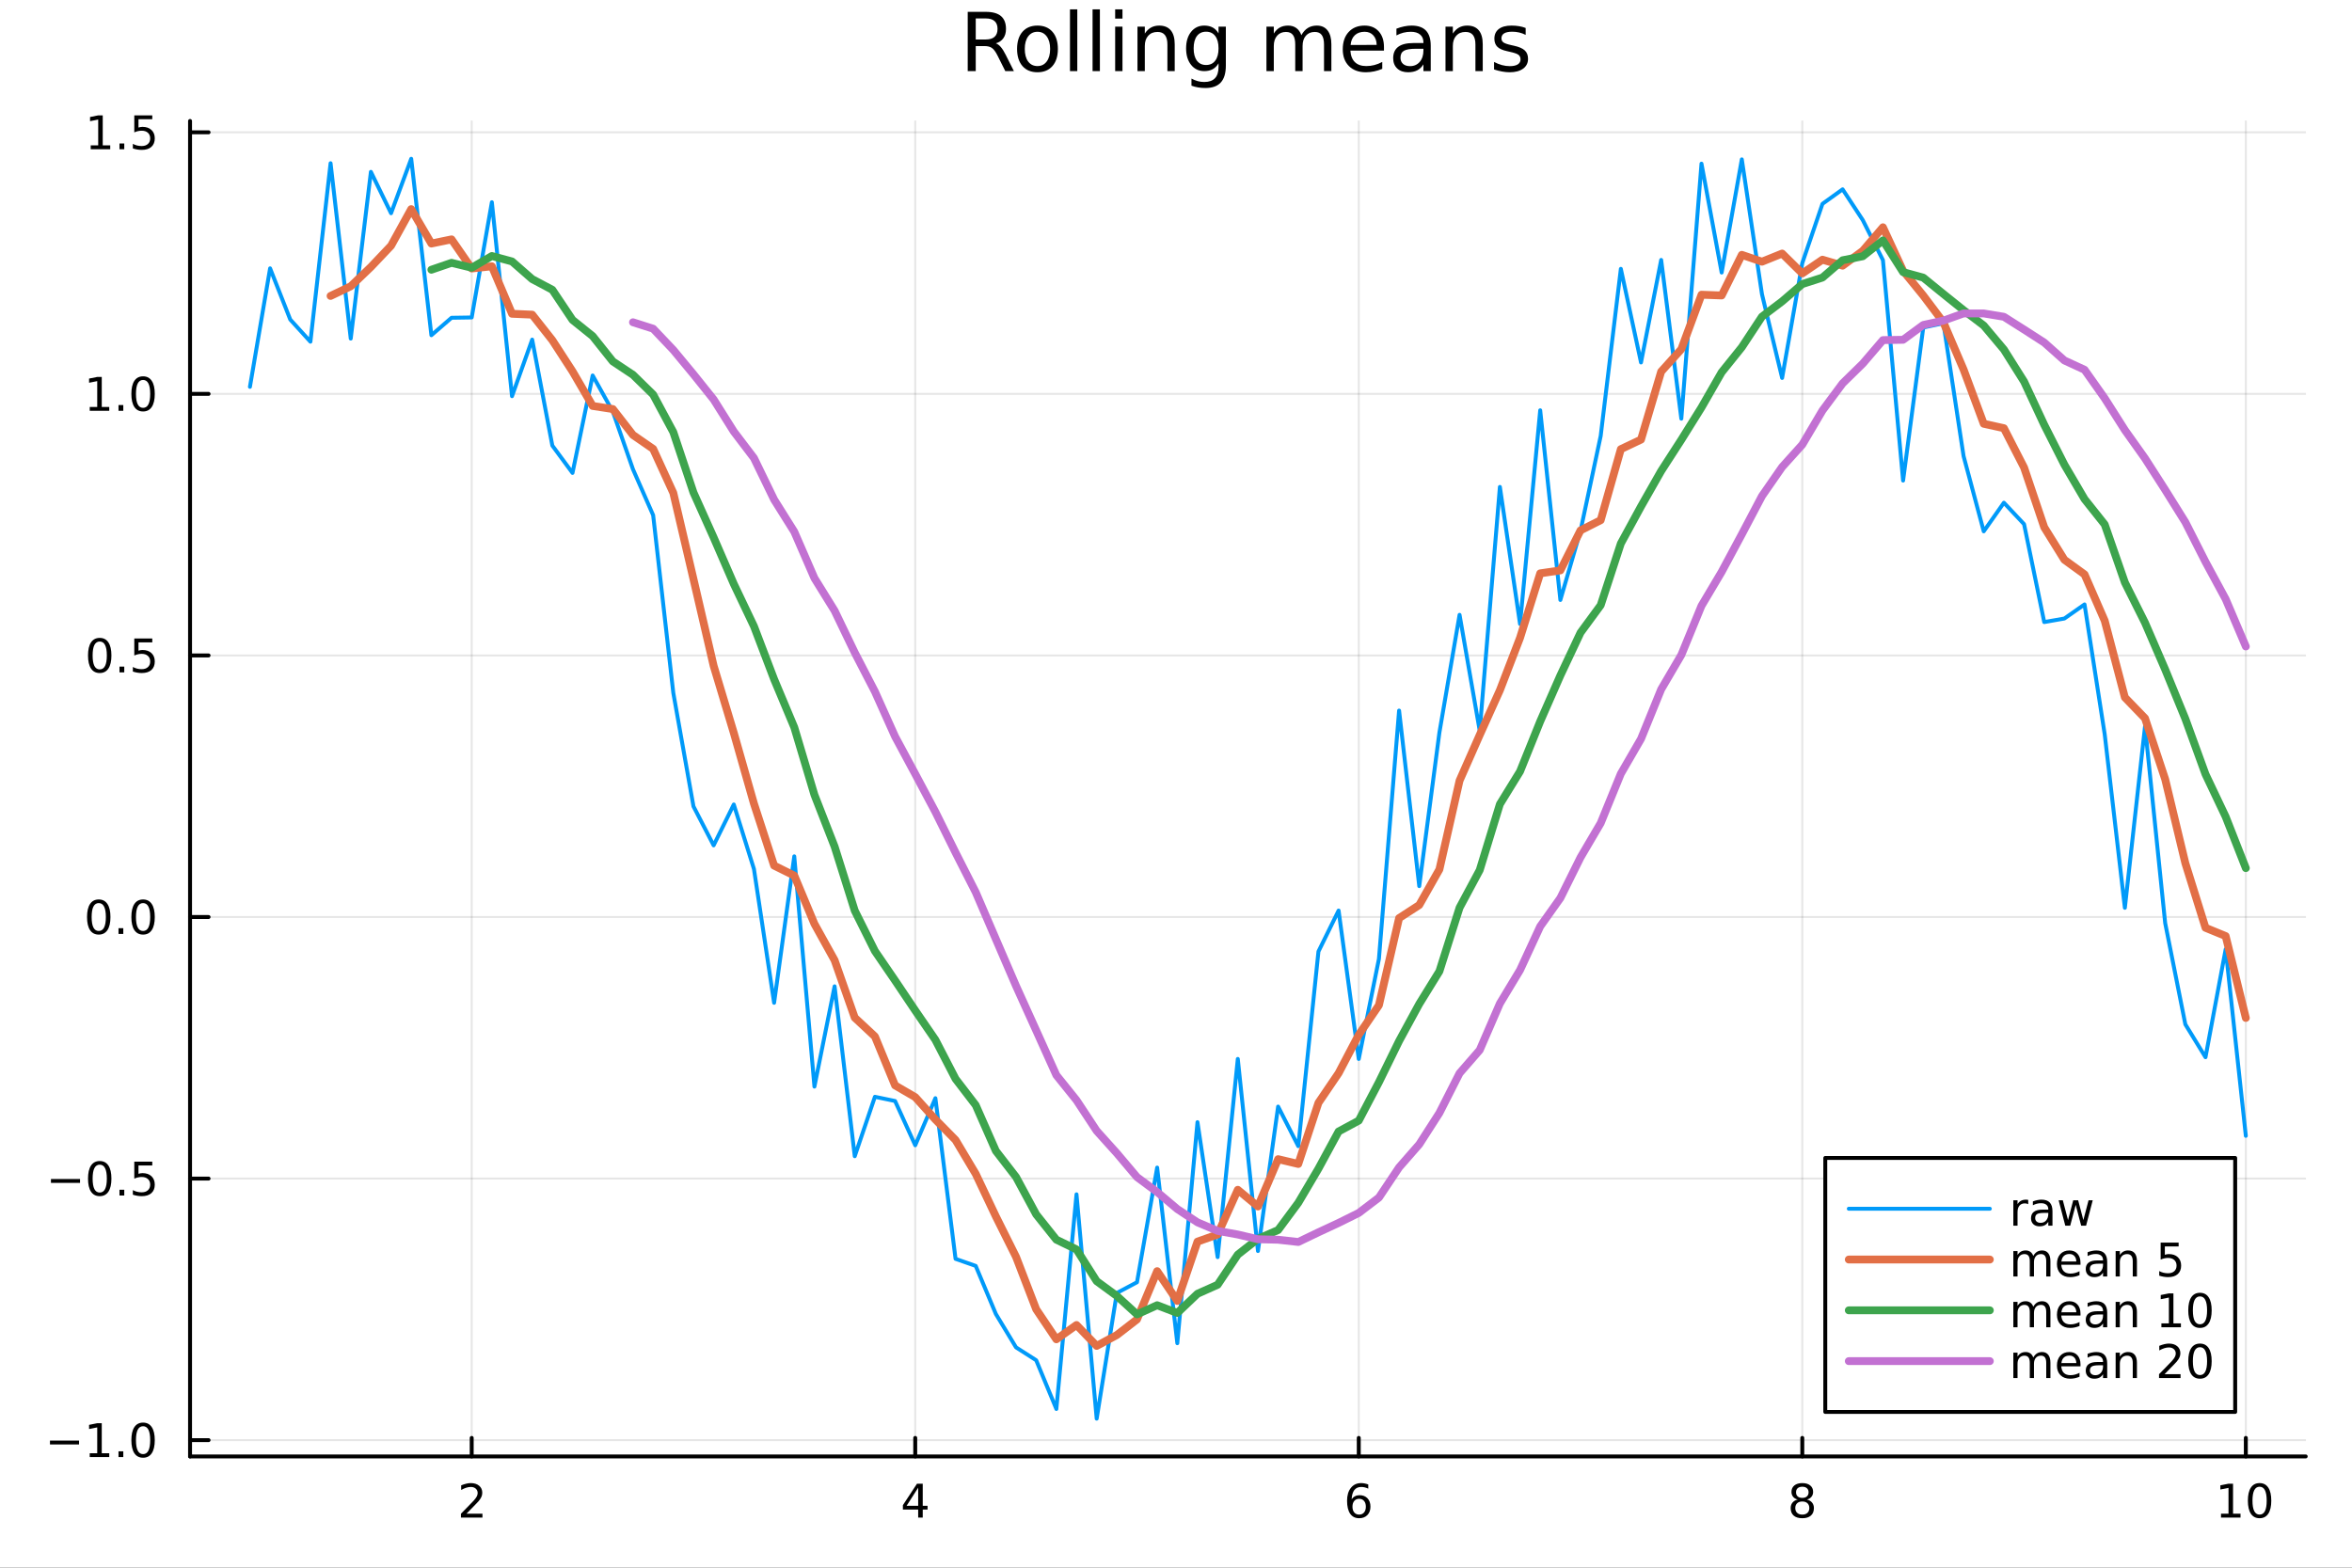 <?xml version="1.0" encoding="utf-8"?>
<svg xmlns="http://www.w3.org/2000/svg" xmlns:xlink="http://www.w3.org/1999/xlink" width="600" height="400" viewBox="0 0 2400 1600">
<rect x="0" y="0" width="2400" height="1600" fill="#333333" stroke="none"/>
<defs>
  <clipPath id="clip860">
    <rect x="0" y="0" width="2400" height="1600"/>
  </clipPath>
</defs>
<path clip-path="url(#clip860)" d="M0 1600 L2400 1600 L2400 0 L0 0  Z" fill="#ffffff" fill-rule="evenodd" fill-opacity="1"/>
<defs>
  <clipPath id="clip861">
    <rect x="480" y="0" width="1681" height="1600"/>
  </clipPath>
</defs>
<path clip-path="url(#clip860)" d="M193.936 1486.45 L2352.76 1486.45 L2352.76 123.472 L193.936 123.472  Z" fill="#ffffff" fill-rule="evenodd" fill-opacity="1"/>
<defs>
  <clipPath id="clip862">
    <rect x="193" y="123" width="2160" height="1364"/>
  </clipPath>
</defs>
<polyline clip-path="url(#clip862)" style="stroke:#000000; stroke-linecap:round; stroke-linejoin:round; stroke-width:2; stroke-opacity:0.1; fill:none" points="481.326,1486.45 481.326,123.472 "/>
<polyline clip-path="url(#clip862)" style="stroke:#000000; stroke-linecap:round; stroke-linejoin:round; stroke-width:2; stroke-opacity:0.1; fill:none" points="933.909,1486.45 933.909,123.472 "/>
<polyline clip-path="url(#clip862)" style="stroke:#000000; stroke-linecap:round; stroke-linejoin:round; stroke-width:2; stroke-opacity:0.1; fill:none" points="1386.49,1486.45 1386.49,123.472 "/>
<polyline clip-path="url(#clip862)" style="stroke:#000000; stroke-linecap:round; stroke-linejoin:round; stroke-width:2; stroke-opacity:0.1; fill:none" points="1839.07,1486.45 1839.07,123.472 "/>
<polyline clip-path="url(#clip862)" style="stroke:#000000; stroke-linecap:round; stroke-linejoin:round; stroke-width:2; stroke-opacity:0.1; fill:none" points="2291.66,1486.45 2291.66,123.472 "/>
<polyline clip-path="url(#clip860)" style="stroke:#000000; stroke-linecap:round; stroke-linejoin:round; stroke-width:4; stroke-opacity:1; fill:none" points="193.936,1486.45 2352.76,1486.45 "/>
<polyline clip-path="url(#clip860)" style="stroke:#000000; stroke-linecap:round; stroke-linejoin:round; stroke-width:4; stroke-opacity:1; fill:none" points="481.326,1486.45 481.326,1467.55 "/>
<polyline clip-path="url(#clip860)" style="stroke:#000000; stroke-linecap:round; stroke-linejoin:round; stroke-width:4; stroke-opacity:1; fill:none" points="933.909,1486.45 933.909,1467.55 "/>
<polyline clip-path="url(#clip860)" style="stroke:#000000; stroke-linecap:round; stroke-linejoin:round; stroke-width:4; stroke-opacity:1; fill:none" points="1386.49,1486.45 1386.49,1467.55 "/>
<polyline clip-path="url(#clip860)" style="stroke:#000000; stroke-linecap:round; stroke-linejoin:round; stroke-width:4; stroke-opacity:1; fill:none" points="1839.07,1486.45 1839.07,1467.55 "/>
<polyline clip-path="url(#clip860)" style="stroke:#000000; stroke-linecap:round; stroke-linejoin:round; stroke-width:4; stroke-opacity:1; fill:none" points="2291.66,1486.45 2291.66,1467.55 "/>
<path clip-path="url(#clip860)" d="M475.979 1544.91 L492.298 1544.91 L492.298 1548.85 L470.354 1548.85 L470.354 1544.91 Q473.016 1542.16 477.599 1537.53 Q482.206 1532.88 483.386 1531.53 Q485.632 1529.01 486.511 1527.27 Q487.414 1525.51 487.414 1523.82 Q487.414 1521.07 485.47 1519.33 Q483.548 1517.6 480.446 1517.6 Q478.247 1517.6 475.794 1518.36 Q473.363 1519.13 470.585 1520.68 L470.585 1515.95 Q473.409 1514.82 475.863 1514.24 Q478.317 1513.66 480.354 1513.66 Q485.724 1513.66 488.919 1516.35 Q492.113 1519.03 492.113 1523.52 Q492.113 1525.65 491.303 1527.57 Q490.516 1529.47 488.409 1532.07 Q487.831 1532.74 484.729 1535.95 Q481.627 1539.15 475.979 1544.91 Z" fill="#000000" fill-rule="nonzero" fill-opacity="1" /><path clip-path="url(#clip860)" d="M936.918 1518.36 L925.113 1536.81 L936.918 1536.81 L936.918 1518.36 M935.691 1514.29 L941.571 1514.29 L941.571 1536.81 L946.501 1536.81 L946.501 1540.7 L941.571 1540.7 L941.571 1548.85 L936.918 1548.85 L936.918 1540.7 L921.316 1540.7 L921.316 1536.19 L935.691 1514.29 Z" fill="#000000" fill-rule="nonzero" fill-opacity="1" /><path clip-path="url(#clip860)" d="M1386.9 1529.7 Q1383.75 1529.7 1381.9 1531.86 Q1380.07 1534.01 1380.07 1537.76 Q1380.07 1541.49 1381.9 1543.66 Q1383.75 1545.82 1386.9 1545.82 Q1390.04 1545.82 1391.87 1543.66 Q1393.73 1541.49 1393.73 1537.76 Q1393.73 1534.01 1391.87 1531.86 Q1390.04 1529.7 1386.9 1529.7 M1396.18 1515.05 L1396.18 1519.31 Q1394.42 1518.48 1392.61 1518.04 Q1390.83 1517.6 1389.07 1517.6 Q1384.44 1517.6 1381.99 1520.72 Q1379.56 1523.85 1379.21 1530.17 Q1380.58 1528.15 1382.64 1527.09 Q1384.7 1526 1387.17 1526 Q1392.38 1526 1395.39 1529.17 Q1398.42 1532.32 1398.42 1537.76 Q1398.42 1543.08 1395.28 1546.3 Q1392.13 1549.52 1386.9 1549.52 Q1380.9 1549.52 1377.73 1544.94 Q1374.56 1540.33 1374.56 1531.6 Q1374.56 1523.41 1378.45 1518.55 Q1382.34 1513.66 1388.89 1513.66 Q1390.65 1513.66 1392.43 1514.01 Q1394.23 1514.36 1396.18 1515.05 Z" fill="#000000" fill-rule="nonzero" fill-opacity="1" /><path clip-path="url(#clip860)" d="M1839.07 1532.44 Q1835.74 1532.44 1833.82 1534.22 Q1831.92 1536 1831.92 1539.13 Q1831.92 1542.25 1833.82 1544.03 Q1835.74 1545.82 1839.07 1545.82 Q1842.41 1545.82 1844.33 1544.03 Q1846.25 1542.23 1846.25 1539.13 Q1846.25 1536 1844.33 1534.22 Q1842.43 1532.44 1839.07 1532.44 M1834.4 1530.45 Q1831.39 1529.7 1829.7 1527.64 Q1828.03 1525.58 1828.03 1522.62 Q1828.03 1518.48 1830.97 1516.07 Q1833.94 1513.66 1839.07 1513.66 Q1844.24 1513.66 1847.18 1516.07 Q1850.12 1518.48 1850.12 1522.62 Q1850.12 1525.58 1848.43 1527.64 Q1846.76 1529.7 1843.77 1530.45 Q1847.15 1531.23 1849.03 1533.52 Q1850.93 1535.82 1850.93 1539.13 Q1850.93 1544.15 1847.85 1546.83 Q1844.79 1549.52 1839.07 1549.52 Q1833.36 1549.52 1830.28 1546.83 Q1827.22 1544.15 1827.22 1539.13 Q1827.22 1535.82 1829.12 1533.52 Q1831.02 1531.23 1834.4 1530.45 M1832.69 1523.06 Q1832.69 1525.75 1834.35 1527.25 Q1836.04 1528.76 1839.07 1528.76 Q1842.08 1528.76 1843.77 1527.25 Q1845.49 1525.75 1845.49 1523.06 Q1845.49 1520.38 1843.77 1518.87 Q1842.08 1517.37 1839.07 1517.37 Q1836.04 1517.37 1834.35 1518.87 Q1832.69 1520.38 1832.69 1523.06 Z" fill="#000000" fill-rule="nonzero" fill-opacity="1" /><path clip-path="url(#clip860)" d="M2266.34 1544.91 L2273.98 1544.91 L2273.98 1518.55 L2265.67 1520.21 L2265.67 1515.95 L2273.94 1514.29 L2278.61 1514.29 L2278.61 1544.91 L2286.25 1544.91 L2286.25 1548.85 L2266.34 1548.85 L2266.34 1544.91 Z" fill="#000000" fill-rule="nonzero" fill-opacity="1" /><path clip-path="url(#clip860)" d="M2305.7 1517.37 Q2302.09 1517.37 2300.26 1520.93 Q2298.45 1524.47 2298.45 1531.6 Q2298.45 1538.71 2300.26 1542.27 Q2302.09 1545.82 2305.7 1545.82 Q2309.33 1545.82 2311.14 1542.27 Q2312.96 1538.71 2312.96 1531.6 Q2312.96 1524.47 2311.14 1520.93 Q2309.33 1517.37 2305.7 1517.37 M2305.7 1513.66 Q2311.51 1513.66 2314.56 1518.27 Q2317.64 1522.85 2317.64 1531.6 Q2317.64 1540.33 2314.56 1544.94 Q2311.51 1549.52 2305.7 1549.52 Q2299.89 1549.52 2296.81 1544.94 Q2293.75 1540.33 2293.75 1531.6 Q2293.75 1522.85 2296.81 1518.27 Q2299.89 1513.66 2305.7 1513.66 Z" fill="#000000" fill-rule="nonzero" fill-opacity="1" /><polyline clip-path="url(#clip862)" style="stroke:#000000; stroke-linecap:round; stroke-linejoin:round; stroke-width:2; stroke-opacity:0.1; fill:none" points="193.936,1469.83 2352.76,1469.83 "/>
<polyline clip-path="url(#clip862)" style="stroke:#000000; stroke-linecap:round; stroke-linejoin:round; stroke-width:2; stroke-opacity:0.1; fill:none" points="193.936,1202.87 2352.76,1202.87 "/>
<polyline clip-path="url(#clip862)" style="stroke:#000000; stroke-linecap:round; stroke-linejoin:round; stroke-width:2; stroke-opacity:0.1; fill:none" points="193.936,935.912 2352.76,935.912 "/>
<polyline clip-path="url(#clip862)" style="stroke:#000000; stroke-linecap:round; stroke-linejoin:round; stroke-width:2; stroke-opacity:0.1; fill:none" points="193.936,668.953 2352.76,668.953 "/>
<polyline clip-path="url(#clip862)" style="stroke:#000000; stroke-linecap:round; stroke-linejoin:round; stroke-width:2; stroke-opacity:0.1; fill:none" points="193.936,401.994 2352.76,401.994 "/>
<polyline clip-path="url(#clip862)" style="stroke:#000000; stroke-linecap:round; stroke-linejoin:round; stroke-width:2; stroke-opacity:0.1; fill:none" points="193.936,135.035 2352.76,135.035 "/>
<polyline clip-path="url(#clip860)" style="stroke:#000000; stroke-linecap:round; stroke-linejoin:round; stroke-width:4; stroke-opacity:1; fill:none" points="193.936,1486.45 193.936,123.472 "/>
<polyline clip-path="url(#clip860)" style="stroke:#000000; stroke-linecap:round; stroke-linejoin:round; stroke-width:4; stroke-opacity:1; fill:none" points="193.936,1469.83 212.834,1469.83 "/>
<polyline clip-path="url(#clip860)" style="stroke:#000000; stroke-linecap:round; stroke-linejoin:round; stroke-width:4; stroke-opacity:1; fill:none" points="193.936,1202.87 212.834,1202.87 "/>
<polyline clip-path="url(#clip860)" style="stroke:#000000; stroke-linecap:round; stroke-linejoin:round; stroke-width:4; stroke-opacity:1; fill:none" points="193.936,935.912 212.834,935.912 "/>
<polyline clip-path="url(#clip860)" style="stroke:#000000; stroke-linecap:round; stroke-linejoin:round; stroke-width:4; stroke-opacity:1; fill:none" points="193.936,668.953 212.834,668.953 "/>
<polyline clip-path="url(#clip860)" style="stroke:#000000; stroke-linecap:round; stroke-linejoin:round; stroke-width:4; stroke-opacity:1; fill:none" points="193.936,401.994 212.834,401.994 "/>
<polyline clip-path="url(#clip860)" style="stroke:#000000; stroke-linecap:round; stroke-linejoin:round; stroke-width:4; stroke-opacity:1; fill:none" points="193.936,135.035 212.834,135.035 "/>
<path clip-path="url(#clip860)" d="M50.992 1470.28 L80.668 1470.28 L80.668 1474.22 L50.992 1474.22 L50.992 1470.28 Z" fill="#000000" fill-rule="nonzero" fill-opacity="1" /><path clip-path="url(#clip860)" d="M91.571 1483.17 L99.21 1483.17 L99.21 1456.81 L90.899 1458.48 L90.899 1454.22 L99.163 1452.55 L103.839 1452.55 L103.839 1483.17 L111.478 1483.17 L111.478 1487.11 L91.571 1487.11 L91.571 1483.17 Z" fill="#000000" fill-rule="nonzero" fill-opacity="1" /><path clip-path="url(#clip860)" d="M120.922 1481.23 L125.807 1481.23 L125.807 1487.11 L120.922 1487.11 L120.922 1481.23 Z" fill="#000000" fill-rule="nonzero" fill-opacity="1" /><path clip-path="url(#clip860)" d="M145.992 1455.63 Q142.381 1455.63 140.552 1459.19 Q138.746 1462.73 138.746 1469.86 Q138.746 1476.97 140.552 1480.54 Q142.381 1484.08 145.992 1484.08 Q149.626 1484.08 151.431 1480.54 Q153.26 1476.97 153.26 1469.86 Q153.26 1462.73 151.431 1459.19 Q149.626 1455.63 145.992 1455.63 M145.992 1451.92 Q151.802 1451.92 154.857 1456.53 Q157.936 1461.11 157.936 1469.86 Q157.936 1478.59 154.857 1483.2 Q151.802 1487.78 145.992 1487.78 Q140.181 1487.78 137.103 1483.2 Q134.047 1478.59 134.047 1469.86 Q134.047 1461.11 137.103 1456.53 Q140.181 1451.92 145.992 1451.92 Z" fill="#000000" fill-rule="nonzero" fill-opacity="1" /><path clip-path="url(#clip860)" d="M51.987 1203.32 L81.663 1203.32 L81.663 1207.26 L51.987 1207.26 L51.987 1203.32 Z" fill="#000000" fill-rule="nonzero" fill-opacity="1" /><path clip-path="url(#clip860)" d="M101.756 1188.67 Q98.145 1188.67 96.316 1192.23 Q94.51 1195.78 94.51 1202.91 Q94.51 1210.01 96.316 1213.58 Q98.145 1217.12 101.756 1217.12 Q105.39 1217.12 107.196 1213.58 Q109.024 1210.01 109.024 1202.91 Q109.024 1195.78 107.196 1192.23 Q105.39 1188.67 101.756 1188.67 M101.756 1184.97 Q107.566 1184.97 110.621 1189.57 Q113.7 1194.16 113.7 1202.91 Q113.7 1211.63 110.621 1216.24 Q107.566 1220.82 101.756 1220.82 Q95.946 1220.82 92.867 1216.24 Q89.811 1211.63 89.811 1202.91 Q89.811 1194.16 92.867 1189.57 Q95.946 1184.97 101.756 1184.97 Z" fill="#000000" fill-rule="nonzero" fill-opacity="1" /><path clip-path="url(#clip860)" d="M121.918 1214.27 L126.802 1214.27 L126.802 1220.15 L121.918 1220.15 L121.918 1214.27 Z" fill="#000000" fill-rule="nonzero" fill-opacity="1" /><path clip-path="url(#clip860)" d="M137.033 1185.59 L155.39 1185.59 L155.39 1189.53 L141.316 1189.53 L141.316 1198 Q142.334 1197.65 143.353 1197.49 Q144.371 1197.3 145.39 1197.3 Q151.177 1197.3 154.556 1200.47 Q157.936 1203.65 157.936 1209.06 Q157.936 1214.64 154.464 1217.74 Q150.992 1220.82 144.672 1220.82 Q142.496 1220.82 140.228 1220.45 Q137.982 1220.08 135.575 1219.34 L135.575 1214.64 Q137.658 1215.78 139.881 1216.33 Q142.103 1216.89 144.58 1216.89 Q148.584 1216.89 150.922 1214.78 Q153.26 1212.67 153.26 1209.06 Q153.26 1205.45 150.922 1203.35 Q148.584 1201.24 144.58 1201.24 Q142.705 1201.24 140.83 1201.66 Q138.978 1202.07 137.033 1202.95 L137.033 1185.59 Z" fill="#000000" fill-rule="nonzero" fill-opacity="1" /><path clip-path="url(#clip860)" d="M100.76 921.71 Q97.149 921.71 95.321 925.275 Q93.515 928.817 93.515 935.946 Q93.515 943.053 95.321 946.618 Q97.149 950.159 100.76 950.159 Q104.395 950.159 106.2 946.618 Q108.029 943.053 108.029 935.946 Q108.029 928.817 106.2 925.275 Q104.395 921.71 100.76 921.71 M100.76 918.007 Q106.571 918.007 109.626 922.613 Q112.705 927.196 112.705 935.946 Q112.705 944.673 109.626 949.28 Q106.571 953.863 100.76 953.863 Q94.95 953.863 91.871 949.28 Q88.816 944.673 88.816 935.946 Q88.816 927.196 91.871 922.613 Q94.95 918.007 100.76 918.007 Z" fill="#000000" fill-rule="nonzero" fill-opacity="1" /><path clip-path="url(#clip860)" d="M120.922 947.312 L125.807 947.312 L125.807 953.192 L120.922 953.192 L120.922 947.312 Z" fill="#000000" fill-rule="nonzero" fill-opacity="1" /><path clip-path="url(#clip860)" d="M145.992 921.71 Q142.381 921.71 140.552 925.275 Q138.746 928.817 138.746 935.946 Q138.746 943.053 140.552 946.618 Q142.381 950.159 145.992 950.159 Q149.626 950.159 151.431 946.618 Q153.26 943.053 153.26 935.946 Q153.26 928.817 151.431 925.275 Q149.626 921.71 145.992 921.71 M145.992 918.007 Q151.802 918.007 154.857 922.613 Q157.936 927.196 157.936 935.946 Q157.936 944.673 154.857 949.28 Q151.802 953.863 145.992 953.863 Q140.181 953.863 137.103 949.28 Q134.047 944.673 134.047 935.946 Q134.047 927.196 137.103 922.613 Q140.181 918.007 145.992 918.007 Z" fill="#000000" fill-rule="nonzero" fill-opacity="1" /><path clip-path="url(#clip860)" d="M101.756 654.751 Q98.145 654.751 96.316 658.316 Q94.51 661.858 94.51 668.987 Q94.51 676.094 96.316 679.659 Q98.145 683.2 101.756 683.2 Q105.39 683.2 107.196 679.659 Q109.024 676.094 109.024 668.987 Q109.024 661.858 107.196 658.316 Q105.39 654.751 101.756 654.751 M101.756 651.048 Q107.566 651.048 110.621 655.654 Q113.7 660.237 113.7 668.987 Q113.7 677.714 110.621 682.321 Q107.566 686.904 101.756 686.904 Q95.946 686.904 92.867 682.321 Q89.811 677.714 89.811 668.987 Q89.811 660.237 92.867 655.654 Q95.946 651.048 101.756 651.048 Z" fill="#000000" fill-rule="nonzero" fill-opacity="1" /><path clip-path="url(#clip860)" d="M121.918 680.353 L126.802 680.353 L126.802 686.233 L121.918 686.233 L121.918 680.353 Z" fill="#000000" fill-rule="nonzero" fill-opacity="1" /><path clip-path="url(#clip860)" d="M137.033 651.673 L155.39 651.673 L155.39 655.608 L141.316 655.608 L141.316 664.08 Q142.334 663.733 143.353 663.571 Q144.371 663.386 145.39 663.386 Q151.177 663.386 154.556 666.557 Q157.936 669.728 157.936 675.145 Q157.936 680.723 154.464 683.825 Q150.992 686.904 144.672 686.904 Q142.496 686.904 140.228 686.534 Q137.982 686.163 135.575 685.423 L135.575 680.723 Q137.658 681.858 139.881 682.413 Q142.103 682.969 144.58 682.969 Q148.584 682.969 150.922 680.862 Q153.26 678.756 153.26 675.145 Q153.26 671.534 150.922 669.427 Q148.584 667.321 144.58 667.321 Q142.705 667.321 140.83 667.737 Q138.978 668.154 137.033 669.034 L137.033 651.673 Z" fill="#000000" fill-rule="nonzero" fill-opacity="1" /><path clip-path="url(#clip860)" d="M91.571 415.339 L99.21 415.339 L99.21 388.973 L90.899 390.64 L90.899 386.38 L99.163 384.714 L103.839 384.714 L103.839 415.339 L111.478 415.339 L111.478 419.274 L91.571 419.274 L91.571 415.339 Z" fill="#000000" fill-rule="nonzero" fill-opacity="1" /><path clip-path="url(#clip860)" d="M120.922 413.394 L125.807 413.394 L125.807 419.274 L120.922 419.274 L120.922 413.394 Z" fill="#000000" fill-rule="nonzero" fill-opacity="1" /><path clip-path="url(#clip860)" d="M145.992 387.792 Q142.381 387.792 140.552 391.357 Q138.746 394.899 138.746 402.028 Q138.746 409.135 140.552 412.7 Q142.381 416.241 145.992 416.241 Q149.626 416.241 151.431 412.7 Q153.26 409.135 153.26 402.028 Q153.26 394.899 151.431 391.357 Q149.626 387.792 145.992 387.792 M145.992 384.089 Q151.802 384.089 154.857 388.695 Q157.936 393.278 157.936 402.028 Q157.936 410.755 154.857 415.362 Q151.802 419.945 145.992 419.945 Q140.181 419.945 137.103 415.362 Q134.047 410.755 134.047 402.028 Q134.047 393.278 137.103 388.695 Q140.181 384.089 145.992 384.089 Z" fill="#000000" fill-rule="nonzero" fill-opacity="1" /><path clip-path="url(#clip860)" d="M92.566 148.38 L100.205 148.38 L100.205 122.014 L91.895 123.681 L91.895 119.421 L100.159 117.755 L104.834 117.755 L104.834 148.38 L112.473 148.38 L112.473 152.315 L92.566 152.315 L92.566 148.38 Z" fill="#000000" fill-rule="nonzero" fill-opacity="1" /><path clip-path="url(#clip860)" d="M121.918 146.435 L126.802 146.435 L126.802 152.315 L121.918 152.315 L121.918 146.435 Z" fill="#000000" fill-rule="nonzero" fill-opacity="1" /><path clip-path="url(#clip860)" d="M137.033 117.755 L155.39 117.755 L155.39 121.69 L141.316 121.69 L141.316 130.162 Q142.334 129.815 143.353 129.653 Q144.371 129.468 145.39 129.468 Q151.177 129.468 154.556 132.639 Q157.936 135.81 157.936 141.227 Q157.936 146.805 154.464 149.907 Q150.992 152.986 144.672 152.986 Q142.496 152.986 140.228 152.616 Q137.982 152.245 135.575 151.504 L135.575 146.805 Q137.658 147.94 139.881 148.495 Q142.103 149.051 144.58 149.051 Q148.584 149.051 150.922 146.944 Q153.26 144.838 153.26 141.227 Q153.26 137.616 150.922 135.509 Q148.584 133.403 144.58 133.403 Q142.705 133.403 140.83 133.819 Q138.978 134.236 137.033 135.116 L137.033 117.755 Z" fill="#000000" fill-rule="nonzero" fill-opacity="1" /><path clip-path="url(#clip860)" d="M1016.15 44.22 Q1018.79 45.111 1021.26 48.028 Q1023.77 50.944 1026.28 56.048 L1034.59 72.576 L1025.8 72.576 L1018.06 57.061 Q1015.06 50.985 1012.22 49 Q1009.43 47.015 1004.57 47.015 L995.656 47.015 L995.656 72.576 L987.474 72.576 L987.474 12.096 L1005.95 12.096 Q1016.32 12.096 1021.42 16.43 Q1026.52 20.765 1026.52 29.515 Q1026.52 35.227 1023.85 38.994 Q1021.22 42.761 1016.15 44.22 M995.656 18.82 L995.656 40.29 L1005.95 40.29 Q1011.86 40.29 1014.86 37.576 Q1017.9 34.822 1017.9 29.515 Q1017.9 24.208 1014.86 21.535 Q1011.86 18.82 1005.95 18.82 L995.656 18.82 Z" fill="#000000" fill-rule="nonzero" fill-opacity="1" /><path clip-path="url(#clip860)" d="M1058.65 32.431 Q1052.65 32.431 1049.17 37.131 Q1045.69 41.789 1045.69 49.931 Q1045.69 58.074 1049.13 62.773 Q1052.61 67.431 1058.65 67.431 Q1064.6 67.431 1068.09 62.732 Q1071.57 58.033 1071.57 49.931 Q1071.57 41.87 1068.09 37.171 Q1064.6 32.431 1058.65 32.431 M1058.65 26.112 Q1068.37 26.112 1073.92 32.431 Q1079.47 38.751 1079.47 49.931 Q1079.47 61.071 1073.92 67.431 Q1068.37 73.751 1058.65 73.751 Q1048.89 73.751 1043.34 67.431 Q1037.83 61.071 1037.83 49.931 Q1037.83 38.751 1043.34 32.431 Q1048.89 26.112 1058.65 26.112 Z" fill="#000000" fill-rule="nonzero" fill-opacity="1" /><path clip-path="url(#clip860)" d="M1091.82 9.544 L1099.28 9.544 L1099.28 72.576 L1091.82 72.576 L1091.82 9.544 Z" fill="#000000" fill-rule="nonzero" fill-opacity="1" /><path clip-path="url(#clip860)" d="M1114.87 9.544 L1122.33 9.544 L1122.33 72.576 L1114.87 72.576 L1114.87 9.544 Z" fill="#000000" fill-rule="nonzero" fill-opacity="1" /><path clip-path="url(#clip860)" d="M1137.92 27.206 L1145.38 27.206 L1145.38 72.576 L1137.92 72.576 L1137.92 27.206 M1137.92 9.544 L1145.38 9.544 L1145.38 18.983 L1137.92 18.983 L1137.92 9.544 Z" fill="#000000" fill-rule="nonzero" fill-opacity="1" /><path clip-path="url(#clip860)" d="M1198.69 45.192 L1198.69 72.576 L1191.23 72.576 L1191.23 45.435 Q1191.23 38.994 1188.72 35.794 Q1186.21 32.594 1181.19 32.594 Q1175.15 32.594 1171.67 36.442 Q1168.18 40.29 1168.18 46.934 L1168.18 72.576 L1160.69 72.576 L1160.69 27.206 L1168.18 27.206 L1168.18 34.254 Q1170.86 30.163 1174.46 28.138 Q1178.11 26.112 1182.85 26.112 Q1190.67 26.112 1194.68 30.973 Q1198.69 35.794 1198.69 45.192 Z" fill="#000000" fill-rule="nonzero" fill-opacity="1" /><path clip-path="url(#clip860)" d="M1243.41 49.364 Q1243.41 41.263 1240.05 36.806 Q1236.73 32.35 1230.69 32.35 Q1224.69 32.35 1221.33 36.806 Q1218.01 41.263 1218.01 49.364 Q1218.01 57.426 1221.33 61.882 Q1224.69 66.338 1230.69 66.338 Q1236.73 66.338 1240.05 61.882 Q1243.41 57.426 1243.41 49.364 M1250.86 66.945 Q1250.86 78.531 1245.72 84.162 Q1240.57 89.833 1229.96 89.833 Q1226.03 89.833 1222.55 89.225 Q1219.06 88.658 1215.78 87.443 L1215.78 80.192 Q1219.06 81.974 1222.26 82.825 Q1225.46 83.675 1228.79 83.675 Q1236.12 83.675 1239.76 79.827 Q1243.41 76.019 1243.41 68.282 L1243.41 64.596 Q1241.1 68.606 1237.5 70.591 Q1233.89 72.576 1228.87 72.576 Q1220.52 72.576 1215.42 66.216 Q1210.31 59.856 1210.31 49.364 Q1210.31 38.832 1215.42 32.472 Q1220.52 26.112 1228.87 26.112 Q1233.89 26.112 1237.5 28.097 Q1241.1 30.082 1243.41 34.092 L1243.41 27.206 L1250.86 27.206 L1250.86 66.945 Z" fill="#000000" fill-rule="nonzero" fill-opacity="1" /><path clip-path="url(#clip860)" d="M1327.91 35.915 Q1330.71 30.892 1334.6 28.502 Q1338.48 26.112 1343.75 26.112 Q1350.84 26.112 1354.69 31.095 Q1358.54 36.037 1358.54 45.192 L1358.54 72.576 L1351.04 72.576 L1351.04 45.435 Q1351.04 38.913 1348.73 35.753 Q1346.42 32.594 1341.68 32.594 Q1335.89 32.594 1332.53 36.442 Q1329.17 40.29 1329.17 46.934 L1329.17 72.576 L1321.67 72.576 L1321.67 45.435 Q1321.67 38.873 1319.36 35.753 Q1317.06 32.594 1312.23 32.594 Q1306.52 32.594 1303.16 36.482 Q1299.8 40.331 1299.8 46.934 L1299.8 72.576 L1292.3 72.576 L1292.3 27.206 L1299.8 27.206 L1299.8 34.254 Q1302.35 30.082 1305.92 28.097 Q1309.48 26.112 1314.38 26.112 Q1319.32 26.112 1322.77 28.624 Q1326.25 31.135 1327.91 35.915 Z" fill="#000000" fill-rule="nonzero" fill-opacity="1" /><path clip-path="url(#clip860)" d="M1412.21 48.028 L1412.21 51.673 L1377.94 51.673 Q1378.43 59.37 1382.56 63.421 Q1386.73 67.431 1394.14 67.431 Q1398.44 67.431 1402.45 66.378 Q1406.5 65.325 1410.47 63.218 L1410.47 70.267 Q1406.46 71.968 1402.25 72.86 Q1398.03 73.751 1393.7 73.751 Q1382.84 73.751 1376.48 67.431 Q1370.16 61.112 1370.16 50.337 Q1370.16 39.197 1376.16 32.675 Q1382.19 26.112 1392.4 26.112 Q1401.56 26.112 1406.86 32.026 Q1412.21 37.9 1412.21 48.028 M1404.76 45.84 Q1404.68 39.723 1401.31 36.077 Q1397.99 32.431 1392.48 32.431 Q1386.24 32.431 1382.48 35.956 Q1378.75 39.48 1378.18 45.88 L1404.76 45.84 Z" fill="#000000" fill-rule="nonzero" fill-opacity="1" /><path clip-path="url(#clip860)" d="M1445.06 49.769 Q1436.03 49.769 1432.55 51.835 Q1429.06 53.901 1429.06 58.884 Q1429.06 62.854 1431.66 65.203 Q1434.29 67.512 1438.78 67.512 Q1444.98 67.512 1448.71 63.137 Q1452.48 58.722 1452.48 51.43 L1452.48 49.769 L1445.06 49.769 M1459.93 46.691 L1459.93 72.576 L1452.48 72.576 L1452.48 65.689 Q1449.92 69.821 1446.12 71.806 Q1442.31 73.751 1436.8 73.751 Q1429.83 73.751 1425.7 69.862 Q1421.61 65.933 1421.61 59.37 Q1421.61 51.714 1426.71 47.825 Q1431.86 43.936 1442.03 43.936 L1452.48 43.936 L1452.48 43.207 Q1452.48 38.062 1449.07 35.267 Q1445.71 32.431 1439.6 32.431 Q1435.71 32.431 1432.02 33.363 Q1428.33 34.295 1424.93 36.158 L1424.93 29.272 Q1429.02 27.692 1432.87 26.922 Q1436.72 26.112 1440.36 26.112 Q1450.21 26.112 1455.07 31.216 Q1459.93 36.32 1459.93 46.691 Z" fill="#000000" fill-rule="nonzero" fill-opacity="1" /><path clip-path="url(#clip860)" d="M1513 45.192 L1513 72.576 L1505.54 72.576 L1505.54 45.435 Q1505.54 38.994 1503.03 35.794 Q1500.52 32.594 1495.5 32.594 Q1489.46 32.594 1485.98 36.442 Q1482.49 40.29 1482.49 46.934 L1482.49 72.576 L1475 72.576 L1475 27.206 L1482.49 27.206 L1482.49 34.254 Q1485.17 30.163 1488.77 28.138 Q1492.42 26.112 1497.16 26.112 Q1504.98 26.112 1508.99 30.973 Q1513 35.794 1513 45.192 Z" fill="#000000" fill-rule="nonzero" fill-opacity="1" /><path clip-path="url(#clip860)" d="M1556.79 28.543 L1556.79 35.591 Q1553.63 33.971 1550.23 33.161 Q1546.82 32.35 1543.18 32.35 Q1537.63 32.35 1534.83 34.052 Q1532.08 35.753 1532.08 39.156 Q1532.08 41.749 1534.06 43.248 Q1536.05 44.706 1542.04 46.043 L1544.59 46.61 Q1552.53 48.311 1555.86 51.43 Q1559.22 54.509 1559.22 60.059 Q1559.22 66.378 1554.2 70.064 Q1549.21 73.751 1540.46 73.751 Q1536.82 73.751 1532.85 73.022 Q1528.92 72.333 1524.54 70.915 L1524.54 63.218 Q1528.67 65.365 1532.68 66.459 Q1536.7 67.512 1540.62 67.512 Q1545.89 67.512 1548.73 65.73 Q1551.56 63.907 1551.56 60.626 Q1551.56 57.588 1549.5 55.967 Q1547.47 54.347 1540.54 52.848 L1537.95 52.24 Q1531.02 50.782 1527.95 47.785 Q1524.87 44.746 1524.87 39.48 Q1524.87 33.08 1529.4 29.596 Q1533.94 26.112 1542.29 26.112 Q1546.42 26.112 1550.06 26.72 Q1553.71 27.327 1556.79 28.543 Z" fill="#000000" fill-rule="nonzero" fill-opacity="1" /><polyline clip-path="url(#clip862)" style="stroke:#009af9; stroke-linecap:round; stroke-linejoin:round; stroke-width:4; stroke-opacity:1; fill:none" points="255.035,394.812 275.607,273.883 296.179,326.121 316.751,348.74 337.322,166.6 357.894,345.561 378.466,175.394 399.038,217.633 419.61,162.047 440.182,342.129 460.754,324.325 481.326,323.999 501.898,206.395 522.47,404.358 543.042,346.621 563.614,454.773 584.186,482.668 604.758,383.216 625.33,420.09 645.902,478.965 666.474,525.779 687.046,707.183 707.617,822.987 728.189,862.777 748.761,821.063 769.333,886.9 789.905,1023.46 810.477,873.992 831.049,1108.99 851.621,1006.67 872.193,1180.06 892.765,1119.41 913.337,1123.7 933.909,1168.88 954.481,1120.84 975.053,1284.79 995.625,1292 1016.2,1341.11 1036.77,1375.14 1057.34,1388.28 1077.91,1438.02 1098.48,1218.95 1119.06,1447.87 1139.63,1319.63 1160.2,1308.69 1180.77,1191.65 1201.34,1370.89 1221.92,1145.3 1242.49,1283.04 1263.06,1080.76 1283.63,1276.8 1304.2,1129.38 1324.78,1169.78 1345.35,971.113 1365.92,929.321 1386.49,1080.8 1407.06,978.687 1427.64,725.236 1448.21,904.367 1468.78,747.647 1489.35,627.505 1509.92,745.787 1530.5,496.957 1551.07,636.866 1571.64,418.755 1592.21,612.328 1612.78,541.647 1633.35,444.98 1653.93,274.383 1674.5,369.942 1695.07,265.297 1715.64,427.301 1736.21,167.036 1756.79,278.162 1777.36,162.654 1797.93,300.285 1818.5,385.729 1839.07,268.465 1859.65,208.053 1880.22,193.23 1900.79,224.621 1921.36,265.502 1941.93,490.483 1962.51,334.277 1983.08,329.926 2003.65,465.511 2024.22,542.289 2044.79,513.079 2065.37,534.942 2085.94,634.892 2106.51,631.282 2127.08,616.893 2147.65,749.379 2168.23,926.512 2188.8,741.38 2209.37,942.148 2229.94,1045.45 2250.51,1079.01 2271.09,968.794 2291.66,1159.25 "/>
<polyline clip-path="url(#clip862)" style="stroke:#e26f46; stroke-linecap:round; stroke-linejoin:round; stroke-width:8; stroke-opacity:1; fill:none" points="337.322,302.031 357.894,292.181 378.466,272.483 399.038,250.786 419.61,213.447 440.182,248.553 460.754,244.306 481.326,274.027 501.898,271.779 522.47,320.241 543.042,321.14 563.614,347.229 584.186,378.963 604.758,414.327 625.33,417.473 645.902,443.942 666.474,458.144 687.046,503.047 707.617,591.001 728.189,679.538 748.761,747.958 769.333,820.182 789.905,883.438 810.477,893.639 831.049,942.882 851.621,980.005 872.193,1038.64 892.765,1057.83 913.337,1107.77 933.909,1119.74 954.481,1142.58 975.053,1163.52 995.625,1198.04 1016.2,1241.52 1036.77,1282.77 1057.34,1336.26 1077.91,1366.91 1098.48,1352.3 1119.06,1373.65 1139.63,1362.55 1160.2,1346.63 1180.77,1297.36 1201.34,1327.75 1221.92,1267.23 1242.49,1259.91 1263.06,1214.33 1283.63,1231.36 1304.2,1183.06 1324.78,1187.95 1345.35,1125.57 1365.92,1095.28 1386.49,1056.08 1407.06,1025.94 1427.64,937.032 1448.21,923.683 1468.78,887.348 1489.35,796.688 1509.92,750.109 1530.5,704.453 1551.07,650.953 1571.64,585.174 1592.21,582.139 1612.78,541.311 1633.35,530.915 1653.93,458.419 1674.5,448.656 1695.07,379.25 1715.64,356.381 1736.21,300.792 1756.79,301.548 1777.36,260.09 1797.93,267.088 1818.5,258.773 1839.07,279.059 1859.65,265.037 1880.22,271.152 1900.79,256.02 1921.36,231.974 1941.93,276.378 1962.51,301.623 1983.08,328.962 2003.65,377.14 2024.22,432.497 2044.79,437.016 2065.37,477.149 2085.94,538.143 2106.51,571.297 2127.08,586.218 2147.65,633.478 2168.23,711.792 2188.8,733.089 2209.37,795.262 2229.94,880.974 2250.51,946.9 2271.09,955.356 2291.66,1038.93 "/>
<polyline clip-path="url(#clip862)" style="stroke:#3da44d; stroke-linecap:round; stroke-linejoin:round; stroke-width:8; stroke-opacity:1; fill:none" points="440.182,275.292 460.754,268.243 481.326,273.255 501.898,261.282 522.47,266.844 543.042,284.846 563.614,295.767 584.186,326.495 604.758,343.053 625.33,368.857 645.902,382.541 666.474,402.686 687.046,441.005 707.617,502.664 728.189,548.506 748.761,595.95 769.333,639.163 789.905,693.242 810.477,742.32 831.049,811.21 851.621,863.981 872.193,929.409 892.765,970.632 913.337,1000.7 933.909,1031.31 954.481,1061.29 975.053,1101.08 995.625,1127.93 1016.2,1174.65 1036.77,1201.26 1057.34,1239.42 1077.91,1265.22 1098.48,1275.17 1119.06,1307.59 1139.63,1322.66 1160.2,1341.45 1180.77,1332.13 1201.34,1340.02 1221.92,1320.44 1242.49,1311.23 1263.06,1280.48 1283.63,1264.36 1304.2,1255.4 1324.78,1227.59 1345.35,1192.74 1365.92,1154.8 1386.49,1143.72 1407.06,1104.5 1427.64,1062.49 1448.21,1024.63 1468.78,991.315 1489.35,926.385 1509.92,888.025 1530.5,820.743 1551.07,787.318 1571.64,736.261 1592.21,689.414 1612.78,645.71 1633.35,617.684 1653.93,554.686 1674.5,516.915 1695.07,480.694 1715.64,448.846 1736.21,415.853 1756.79,379.983 1777.36,354.373 1797.93,323.169 1818.5,307.577 1839.07,289.925 1859.65,283.292 1880.22,265.621 1900.79,261.554 1921.36,245.374 1941.93,277.718 1962.51,283.33 1983.08,300.057 2003.65,316.58 2024.22,332.236 2044.79,356.697 2065.37,389.386 2085.94,433.552 2106.51,474.218 2127.08,509.357 2147.65,535.247 2168.23,594.471 2188.8,635.616 2209.37,683.28 2229.94,733.596 2250.51,790.189 2271.09,833.574 2291.66,886.01 "/>
<polyline clip-path="url(#clip862)" style="stroke:#c271d2; stroke-linecap:round; stroke-linejoin:round; stroke-width:8; stroke-opacity:1; fill:none" points="645.902,328.916 666.474,335.465 687.046,357.13 707.617,381.973 728.189,407.675 748.761,440.398 769.333,467.465 789.905,509.868 810.477,542.686 831.049,590.034 851.621,623.261 872.193,666.048 892.765,705.818 913.337,751.684 933.909,789.91 954.481,828.62 975.053,870.121 995.625,910.588 1016.2,958.482 1036.77,1006.24 1057.34,1051.7 1077.91,1097.31 1098.48,1122.9 1119.06,1154.15 1139.63,1176.99 1160.2,1201.37 1180.77,1216.61 1201.34,1233.98 1221.92,1247.54 1242.49,1256.25 1263.06,1259.95 1283.63,1264.79 1304.2,1265.29 1324.78,1267.59 1345.35,1257.7 1365.92,1248.13 1386.49,1237.93 1407.06,1222.26 1427.64,1191.47 1448.21,1167.93 1468.78,1135.9 1489.35,1095.37 1509.92,1071.71 1530.5,1024.17 1551.07,990.029 1571.64,945.532 1592.21,916.566 1612.78,875.104 1633.35,840.088 1653.93,789.656 1674.5,754.115 1695.07,703.54 1715.64,668.435 1736.21,618.298 1756.79,583.65 1777.36,545.317 1797.93,506.291 1818.5,476.643 1839.07,453.805 1859.65,418.989 1880.22,391.268 1900.79,371.124 1921.36,347.11 1941.93,346.786 1962.51,331.656 1983.08,327.215 2003.65,319.874 2024.22,319.906 2044.79,323.311 2065.37,336.339 2085.94,349.587 2106.51,367.886 2127.08,377.366 2147.65,406.483 2168.23,438.9 2188.8,467.837 2209.37,499.93 2229.94,532.916 2250.51,573.443 2271.09,611.48 2291.66,659.781 "/>
<path clip-path="url(#clip860)" d="M1862.53 1441.02 L2280.8 1441.02 L2280.8 1181.82 L1862.53 1181.82  Z" fill="#ffffff" fill-rule="evenodd" fill-opacity="1"/>
<polyline clip-path="url(#clip860)" style="stroke:#000000; stroke-linecap:round; stroke-linejoin:round; stroke-width:4; stroke-opacity:1; fill:none" points="1862.53,1441.02 2280.8,1441.02 2280.8,1181.82 1862.53,1181.82 1862.53,1441.02 "/>
<polyline clip-path="url(#clip860)" style="stroke:#009af9; stroke-linecap:round; stroke-linejoin:round; stroke-width:4; stroke-opacity:1; fill:none" points="1886.52,1233.66 2030.44,1233.66 "/>
<path clip-path="url(#clip860)" d="M2069.61 1228.99 Q2068.89 1228.57 2068.04 1228.39 Q2067.2 1228.18 2066.18 1228.18 Q2062.57 1228.18 2060.63 1230.54 Q2058.71 1232.88 2058.71 1237.28 L2058.71 1250.94 L2054.43 1250.94 L2054.43 1225.01 L2058.71 1225.01 L2058.71 1229.04 Q2060.05 1226.68 2062.2 1225.54 Q2064.36 1224.38 2067.43 1224.38 Q2067.87 1224.38 2068.41 1224.45 Q2068.94 1224.5 2069.59 1224.62 L2069.61 1228.99 Z" fill="#000000" fill-rule="nonzero" fill-opacity="1" /><path clip-path="url(#clip860)" d="M2085.86 1237.9 Q2080.7 1237.9 2078.71 1239.08 Q2076.72 1240.26 2076.72 1243.11 Q2076.72 1245.38 2078.2 1246.72 Q2079.7 1248.04 2082.27 1248.04 Q2085.81 1248.04 2087.94 1245.54 Q2090.1 1243.02 2090.1 1238.85 L2090.1 1237.9 L2085.86 1237.9 M2094.36 1236.14 L2094.36 1250.94 L2090.1 1250.94 L2090.1 1247 Q2088.64 1249.36 2086.46 1250.5 Q2084.29 1251.61 2081.14 1251.61 Q2077.16 1251.61 2074.8 1249.38 Q2072.46 1247.14 2072.46 1243.39 Q2072.46 1239.01 2075.37 1236.79 Q2078.31 1234.57 2084.12 1234.57 L2090.1 1234.57 L2090.1 1234.15 Q2090.1 1231.21 2088.15 1229.62 Q2086.23 1228 2082.74 1228 Q2080.51 1228 2078.41 1228.53 Q2076.3 1229.06 2074.36 1230.13 L2074.36 1226.19 Q2076.69 1225.29 2078.89 1224.85 Q2081.09 1224.38 2083.18 1224.38 Q2088.8 1224.38 2091.58 1227.3 Q2094.36 1230.22 2094.36 1236.14 Z" fill="#000000" fill-rule="nonzero" fill-opacity="1" /><path clip-path="url(#clip860)" d="M2100.65 1225.01 L2104.91 1225.01 L2110.24 1245.24 L2115.54 1225.01 L2120.56 1225.01 L2125.88 1245.24 L2131.18 1225.01 L2135.44 1225.01 L2128.66 1250.94 L2123.64 1250.94 L2118.06 1229.69 L2112.46 1250.94 L2107.43 1250.94 L2100.65 1225.01 Z" fill="#000000" fill-rule="nonzero" fill-opacity="1" /><polyline clip-path="url(#clip860)" style="stroke:#e26f46; stroke-linecap:round; stroke-linejoin:round; stroke-width:8; stroke-opacity:1; fill:none" points="1886.52,1285.5 2030.44,1285.5 "/>
<path clip-path="url(#clip860)" d="M2074.77 1281.83 Q2076.37 1278.96 2078.59 1277.59 Q2080.81 1276.22 2083.82 1276.22 Q2087.87 1276.22 2090.07 1279.07 Q2092.27 1281.9 2092.27 1287.13 L2092.27 1302.78 L2087.99 1302.78 L2087.99 1287.27 Q2087.99 1283.54 2086.67 1281.73 Q2085.35 1279.93 2082.64 1279.93 Q2079.33 1279.93 2077.41 1282.13 Q2075.49 1284.33 2075.49 1288.12 L2075.49 1302.78 L2071.21 1302.78 L2071.21 1287.27 Q2071.21 1283.52 2069.89 1281.73 Q2068.57 1279.93 2065.81 1279.93 Q2062.55 1279.93 2060.63 1282.15 Q2058.71 1284.35 2058.71 1288.12 L2058.71 1302.78 L2054.43 1302.78 L2054.43 1276.85 L2058.71 1276.85 L2058.71 1280.88 Q2060.17 1278.49 2062.2 1277.36 Q2064.24 1276.22 2067.04 1276.22 Q2069.86 1276.22 2071.83 1277.66 Q2073.82 1279.09 2074.77 1281.83 Z" fill="#000000" fill-rule="nonzero" fill-opacity="1" /><path clip-path="url(#clip860)" d="M2122.94 1288.75 L2122.94 1290.83 L2103.36 1290.83 Q2103.64 1295.23 2106 1297.54 Q2108.38 1299.84 2112.62 1299.84 Q2115.07 1299.84 2117.36 1299.23 Q2119.68 1298.63 2121.95 1297.43 L2121.95 1301.46 Q2119.66 1302.43 2117.25 1302.94 Q2114.84 1303.45 2112.36 1303.45 Q2106.16 1303.45 2102.53 1299.84 Q2098.92 1296.22 2098.92 1290.07 Q2098.92 1283.7 2102.34 1279.97 Q2105.79 1276.22 2111.62 1276.22 Q2116.86 1276.22 2119.89 1279.6 Q2122.94 1282.96 2122.94 1288.75 M2118.68 1287.5 Q2118.64 1284 2116.72 1281.92 Q2114.82 1279.84 2111.67 1279.84 Q2108.11 1279.84 2105.95 1281.85 Q2103.82 1283.86 2103.5 1287.52 L2118.68 1287.5 Z" fill="#000000" fill-rule="nonzero" fill-opacity="1" /><path clip-path="url(#clip860)" d="M2141.72 1289.74 Q2136.55 1289.74 2134.56 1290.92 Q2132.57 1292.1 2132.57 1294.95 Q2132.57 1297.22 2134.05 1298.56 Q2135.56 1299.88 2138.13 1299.88 Q2141.67 1299.88 2143.8 1297.38 Q2145.95 1294.86 2145.95 1290.69 L2145.95 1289.74 L2141.72 1289.74 M2150.21 1287.98 L2150.21 1302.78 L2145.95 1302.78 L2145.95 1298.84 Q2144.49 1301.2 2142.32 1302.34 Q2140.14 1303.45 2136.99 1303.45 Q2133.01 1303.45 2130.65 1301.22 Q2128.31 1298.98 2128.31 1295.23 Q2128.31 1290.85 2131.23 1288.63 Q2134.17 1286.41 2139.98 1286.41 L2145.95 1286.41 L2145.95 1285.99 Q2145.95 1283.05 2144.01 1281.46 Q2142.09 1279.84 2138.59 1279.84 Q2136.37 1279.84 2134.26 1280.37 Q2132.16 1280.9 2130.21 1281.97 L2130.21 1278.03 Q2132.55 1277.13 2134.75 1276.69 Q2136.95 1276.22 2139.03 1276.22 Q2144.66 1276.22 2147.43 1279.14 Q2150.21 1282.06 2150.21 1287.98 Z" fill="#000000" fill-rule="nonzero" fill-opacity="1" /><path clip-path="url(#clip860)" d="M2180.54 1287.13 L2180.54 1302.78 L2176.28 1302.78 L2176.28 1287.27 Q2176.28 1283.59 2174.84 1281.76 Q2173.41 1279.93 2170.54 1279.93 Q2167.09 1279.93 2165.1 1282.13 Q2163.11 1284.33 2163.11 1288.12 L2163.11 1302.78 L2158.82 1302.78 L2158.82 1276.85 L2163.11 1276.85 L2163.11 1280.88 Q2164.63 1278.54 2166.69 1277.38 Q2168.78 1276.22 2171.48 1276.22 Q2175.95 1276.22 2178.24 1279 Q2180.54 1281.76 2180.54 1287.13 Z" fill="#000000" fill-rule="nonzero" fill-opacity="1" /><path clip-path="url(#clip860)" d="M2204.75 1268.22 L2223.1 1268.22 L2223.1 1272.15 L2209.03 1272.15 L2209.03 1280.62 Q2210.05 1280.28 2211.07 1280.11 Q2212.09 1279.93 2213.1 1279.93 Q2218.89 1279.93 2222.27 1283.1 Q2225.65 1286.27 2225.65 1291.69 Q2225.65 1297.27 2222.18 1300.37 Q2218.71 1303.45 2212.39 1303.45 Q2210.21 1303.45 2207.94 1303.08 Q2205.7 1302.71 2203.29 1301.97 L2203.29 1297.27 Q2205.37 1298.4 2207.6 1298.96 Q2209.82 1299.51 2212.29 1299.51 Q2216.3 1299.51 2218.64 1297.41 Q2220.98 1295.3 2220.98 1291.69 Q2220.98 1288.08 2218.64 1285.97 Q2216.3 1283.86 2212.29 1283.86 Q2210.42 1283.86 2208.54 1284.28 Q2206.69 1284.7 2204.75 1285.58 L2204.75 1268.22 Z" fill="#000000" fill-rule="nonzero" fill-opacity="1" /><polyline clip-path="url(#clip860)" style="stroke:#3da44d; stroke-linecap:round; stroke-linejoin:round; stroke-width:8; stroke-opacity:1; fill:none" points="1886.52,1337.34 2030.44,1337.34 "/>
<path clip-path="url(#clip860)" d="M2074.77 1333.67 Q2076.37 1330.8 2078.59 1329.43 Q2080.81 1328.06 2083.82 1328.06 Q2087.87 1328.06 2090.07 1330.91 Q2092.27 1333.74 2092.27 1338.97 L2092.27 1354.62 L2087.99 1354.62 L2087.99 1339.11 Q2087.99 1335.38 2086.67 1333.57 Q2085.35 1331.77 2082.64 1331.77 Q2079.33 1331.77 2077.41 1333.97 Q2075.49 1336.17 2075.49 1339.96 L2075.49 1354.62 L2071.21 1354.62 L2071.21 1339.11 Q2071.21 1335.36 2069.89 1333.57 Q2068.57 1331.77 2065.81 1331.77 Q2062.55 1331.77 2060.63 1333.99 Q2058.71 1336.19 2058.71 1339.96 L2058.71 1354.62 L2054.43 1354.62 L2054.43 1328.69 L2058.71 1328.69 L2058.71 1332.72 Q2060.17 1330.33 2062.2 1329.2 Q2064.24 1328.06 2067.04 1328.06 Q2069.86 1328.06 2071.83 1329.5 Q2073.82 1330.93 2074.77 1333.67 Z" fill="#000000" fill-rule="nonzero" fill-opacity="1" /><path clip-path="url(#clip860)" d="M2122.94 1340.59 L2122.94 1342.67 L2103.36 1342.67 Q2103.64 1347.07 2106 1349.38 Q2108.38 1351.68 2112.62 1351.68 Q2115.07 1351.68 2117.36 1351.07 Q2119.68 1350.47 2121.95 1349.27 L2121.95 1353.3 Q2119.66 1354.27 2117.25 1354.78 Q2114.84 1355.29 2112.36 1355.29 Q2106.16 1355.29 2102.53 1351.68 Q2098.92 1348.06 2098.92 1341.91 Q2098.92 1335.54 2102.34 1331.81 Q2105.79 1328.06 2111.62 1328.06 Q2116.86 1328.06 2119.89 1331.44 Q2122.94 1334.8 2122.94 1340.59 M2118.68 1339.34 Q2118.64 1335.84 2116.72 1333.76 Q2114.82 1331.68 2111.67 1331.68 Q2108.11 1331.68 2105.95 1333.69 Q2103.82 1335.7 2103.5 1339.36 L2118.68 1339.34 Z" fill="#000000" fill-rule="nonzero" fill-opacity="1" /><path clip-path="url(#clip860)" d="M2141.72 1341.58 Q2136.55 1341.58 2134.56 1342.76 Q2132.57 1343.94 2132.57 1346.79 Q2132.57 1349.06 2134.05 1350.4 Q2135.56 1351.72 2138.13 1351.72 Q2141.67 1351.72 2143.8 1349.22 Q2145.95 1346.7 2145.95 1342.53 L2145.95 1341.58 L2141.72 1341.58 M2150.21 1339.82 L2150.21 1354.62 L2145.95 1354.62 L2145.95 1350.68 Q2144.49 1353.04 2142.32 1354.18 Q2140.14 1355.29 2136.99 1355.29 Q2133.01 1355.29 2130.65 1353.06 Q2128.31 1350.82 2128.31 1347.07 Q2128.31 1342.69 2131.23 1340.47 Q2134.17 1338.25 2139.98 1338.25 L2145.95 1338.25 L2145.95 1337.83 Q2145.95 1334.89 2144.01 1333.3 Q2142.09 1331.68 2138.59 1331.68 Q2136.37 1331.68 2134.26 1332.21 Q2132.16 1332.74 2130.21 1333.81 L2130.21 1329.87 Q2132.55 1328.97 2134.75 1328.53 Q2136.95 1328.06 2139.03 1328.06 Q2144.66 1328.06 2147.43 1330.98 Q2150.21 1333.9 2150.21 1339.82 Z" fill="#000000" fill-rule="nonzero" fill-opacity="1" /><path clip-path="url(#clip860)" d="M2180.54 1338.97 L2180.54 1354.62 L2176.28 1354.62 L2176.28 1339.11 Q2176.28 1335.43 2174.84 1333.6 Q2173.41 1331.77 2170.54 1331.77 Q2167.09 1331.77 2165.1 1333.97 Q2163.11 1336.17 2163.11 1339.96 L2163.11 1354.62 L2158.82 1354.62 L2158.82 1328.69 L2163.11 1328.69 L2163.11 1332.72 Q2164.63 1330.38 2166.69 1329.22 Q2168.78 1328.06 2171.48 1328.06 Q2175.95 1328.06 2178.24 1330.84 Q2180.54 1333.6 2180.54 1338.97 Z" fill="#000000" fill-rule="nonzero" fill-opacity="1" /><path clip-path="url(#clip860)" d="M2205.51 1350.68 L2213.15 1350.68 L2213.15 1324.31 L2204.84 1325.98 L2204.84 1321.72 L2213.1 1320.06 L2217.78 1320.06 L2217.78 1350.68 L2225.42 1350.68 L2225.42 1354.62 L2205.51 1354.62 L2205.51 1350.68 Z" fill="#000000" fill-rule="nonzero" fill-opacity="1" /><path clip-path="url(#clip860)" d="M2244.86 1323.13 Q2241.25 1323.13 2239.42 1326.7 Q2237.62 1330.24 2237.62 1337.37 Q2237.62 1344.48 2239.42 1348.04 Q2241.25 1351.58 2244.86 1351.58 Q2248.5 1351.58 2250.3 1348.04 Q2252.13 1344.48 2252.13 1337.37 Q2252.13 1330.24 2250.3 1326.7 Q2248.5 1323.13 2244.86 1323.13 M2244.86 1319.43 Q2250.67 1319.43 2253.73 1324.04 Q2256.81 1328.62 2256.81 1337.37 Q2256.81 1346.1 2253.73 1350.7 Q2250.67 1355.29 2244.86 1355.29 Q2239.05 1355.29 2235.98 1350.7 Q2232.92 1346.1 2232.92 1337.37 Q2232.92 1328.62 2235.98 1324.04 Q2239.05 1319.43 2244.86 1319.43 Z" fill="#000000" fill-rule="nonzero" fill-opacity="1" /><polyline clip-path="url(#clip860)" style="stroke:#c271d2; stroke-linecap:round; stroke-linejoin:round; stroke-width:8; stroke-opacity:1; fill:none" points="1886.52,1389.18 2030.44,1389.18 "/>
<path clip-path="url(#clip860)" d="M2074.77 1385.51 Q2076.37 1382.64 2078.59 1381.27 Q2080.81 1379.9 2083.82 1379.9 Q2087.87 1379.9 2090.07 1382.75 Q2092.27 1385.58 2092.27 1390.81 L2092.27 1406.46 L2087.99 1406.46 L2087.99 1390.95 Q2087.99 1387.22 2086.67 1385.41 Q2085.35 1383.61 2082.64 1383.61 Q2079.33 1383.61 2077.41 1385.81 Q2075.49 1388.01 2075.49 1391.8 L2075.49 1406.46 L2071.21 1406.46 L2071.21 1390.95 Q2071.21 1387.2 2069.89 1385.41 Q2068.57 1383.61 2065.81 1383.61 Q2062.55 1383.61 2060.63 1385.83 Q2058.71 1388.03 2058.71 1391.8 L2058.71 1406.46 L2054.43 1406.46 L2054.43 1380.53 L2058.71 1380.53 L2058.71 1384.56 Q2060.17 1382.17 2062.2 1381.04 Q2064.24 1379.9 2067.04 1379.9 Q2069.86 1379.9 2071.83 1381.34 Q2073.82 1382.77 2074.77 1385.51 Z" fill="#000000" fill-rule="nonzero" fill-opacity="1" /><path clip-path="url(#clip860)" d="M2122.94 1392.43 L2122.94 1394.51 L2103.36 1394.51 Q2103.64 1398.91 2106 1401.22 Q2108.38 1403.52 2112.62 1403.52 Q2115.07 1403.52 2117.36 1402.91 Q2119.68 1402.31 2121.95 1401.11 L2121.95 1405.14 Q2119.66 1406.11 2117.25 1406.62 Q2114.84 1407.13 2112.36 1407.13 Q2106.16 1407.13 2102.53 1403.52 Q2098.92 1399.9 2098.92 1393.75 Q2098.92 1387.38 2102.34 1383.65 Q2105.79 1379.9 2111.62 1379.9 Q2116.86 1379.9 2119.89 1383.28 Q2122.94 1386.64 2122.94 1392.43 M2118.68 1391.18 Q2118.64 1387.68 2116.72 1385.6 Q2114.82 1383.52 2111.67 1383.52 Q2108.11 1383.52 2105.95 1385.53 Q2103.82 1387.54 2103.5 1391.2 L2118.68 1391.18 Z" fill="#000000" fill-rule="nonzero" fill-opacity="1" /><path clip-path="url(#clip860)" d="M2141.72 1393.42 Q2136.55 1393.42 2134.56 1394.6 Q2132.57 1395.78 2132.57 1398.63 Q2132.57 1400.9 2134.05 1402.24 Q2135.56 1403.56 2138.13 1403.56 Q2141.67 1403.56 2143.8 1401.06 Q2145.95 1398.54 2145.95 1394.37 L2145.95 1393.42 L2141.72 1393.42 M2150.21 1391.66 L2150.21 1406.46 L2145.95 1406.46 L2145.95 1402.52 Q2144.49 1404.88 2142.32 1406.02 Q2140.14 1407.13 2136.99 1407.13 Q2133.01 1407.13 2130.65 1404.9 Q2128.31 1402.66 2128.31 1398.91 Q2128.31 1394.53 2131.23 1392.31 Q2134.17 1390.09 2139.98 1390.09 L2145.95 1390.09 L2145.95 1389.67 Q2145.95 1386.73 2144.01 1385.14 Q2142.09 1383.52 2138.59 1383.52 Q2136.37 1383.52 2134.26 1384.05 Q2132.16 1384.58 2130.21 1385.65 L2130.21 1381.71 Q2132.55 1380.81 2134.75 1380.37 Q2136.95 1379.9 2139.03 1379.9 Q2144.66 1379.9 2147.43 1382.82 Q2150.21 1385.74 2150.21 1391.66 Z" fill="#000000" fill-rule="nonzero" fill-opacity="1" /><path clip-path="url(#clip860)" d="M2180.54 1390.81 L2180.54 1406.46 L2176.28 1406.46 L2176.28 1390.95 Q2176.28 1387.27 2174.84 1385.44 Q2173.41 1383.61 2170.54 1383.61 Q2167.09 1383.61 2165.1 1385.81 Q2163.11 1388.01 2163.11 1391.8 L2163.11 1406.46 L2158.82 1406.46 L2158.82 1380.53 L2163.11 1380.53 L2163.11 1384.56 Q2164.63 1382.22 2166.69 1381.06 Q2168.78 1379.9 2171.48 1379.9 Q2175.95 1379.9 2178.24 1382.68 Q2180.54 1385.44 2180.54 1390.81 Z" fill="#000000" fill-rule="nonzero" fill-opacity="1" /><path clip-path="url(#clip860)" d="M2208.73 1402.52 L2225.05 1402.52 L2225.05 1406.46 L2203.1 1406.46 L2203.1 1402.52 Q2205.77 1399.77 2210.35 1395.14 Q2214.96 1390.48 2216.14 1389.14 Q2218.38 1386.62 2219.26 1384.88 Q2220.17 1383.12 2220.17 1381.43 Q2220.17 1378.68 2218.22 1376.94 Q2216.3 1375.21 2213.2 1375.21 Q2211 1375.21 2208.54 1375.97 Q2206.11 1376.73 2203.34 1378.28 L2203.34 1373.56 Q2206.16 1372.43 2208.61 1371.85 Q2211.07 1371.27 2213.1 1371.27 Q2218.48 1371.27 2221.67 1373.96 Q2224.86 1376.64 2224.86 1381.13 Q2224.86 1383.26 2224.05 1385.18 Q2223.27 1387.08 2221.16 1389.67 Q2220.58 1390.34 2217.48 1393.56 Q2214.38 1396.76 2208.73 1402.52 Z" fill="#000000" fill-rule="nonzero" fill-opacity="1" /><path clip-path="url(#clip860)" d="M2244.86 1374.97 Q2241.25 1374.97 2239.42 1378.54 Q2237.62 1382.08 2237.62 1389.21 Q2237.62 1396.32 2239.42 1399.88 Q2241.25 1403.42 2244.86 1403.42 Q2248.5 1403.42 2250.3 1399.88 Q2252.13 1396.32 2252.13 1389.21 Q2252.13 1382.08 2250.3 1378.54 Q2248.5 1374.97 2244.86 1374.97 M2244.86 1371.27 Q2250.67 1371.27 2253.73 1375.88 Q2256.81 1380.46 2256.81 1389.21 Q2256.81 1397.94 2253.73 1402.54 Q2250.67 1407.13 2244.86 1407.13 Q2239.05 1407.13 2235.98 1402.54 Q2232.92 1397.94 2232.92 1389.21 Q2232.92 1380.46 2235.98 1375.88 Q2239.05 1371.27 2244.86 1371.27 Z" fill="#000000" fill-rule="nonzero" fill-opacity="1" /></svg>
